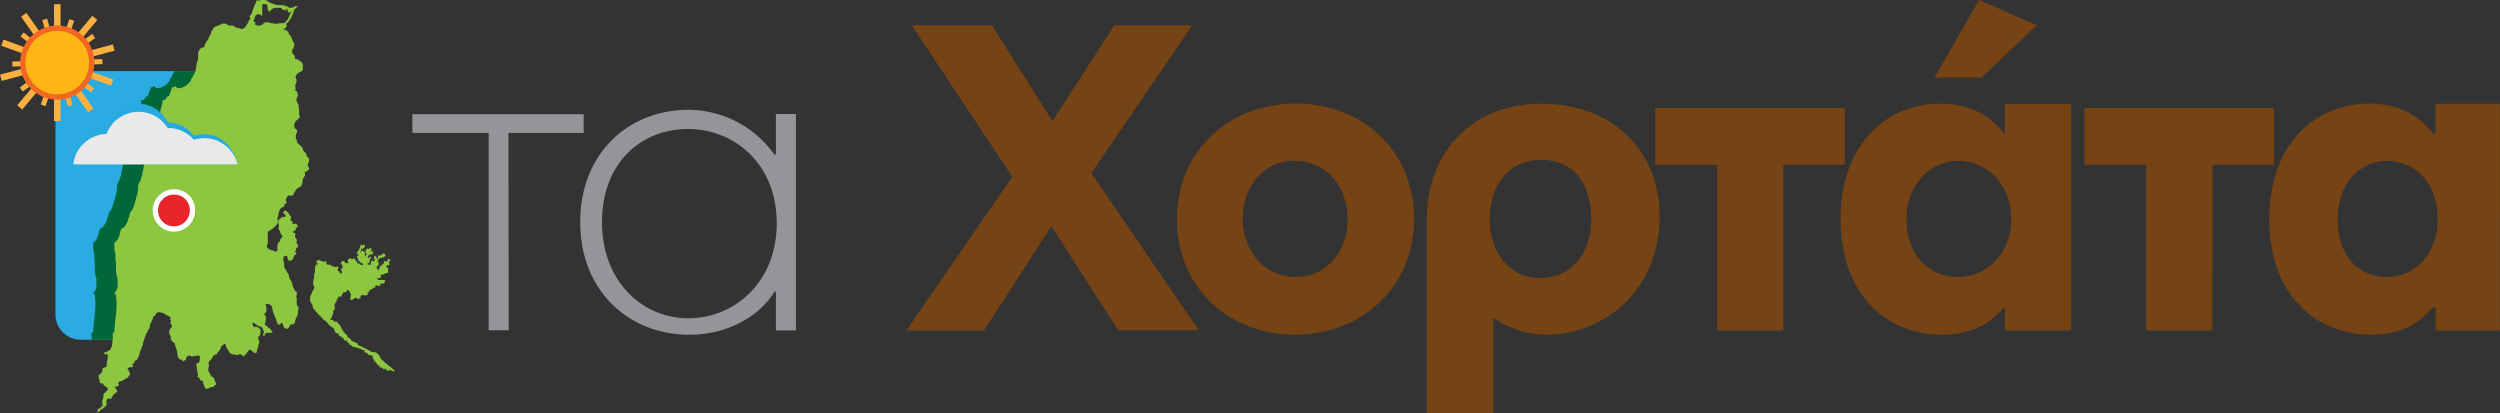 <svg id="Layer_1" data-name="Layer 1" xmlns="http://www.w3.org/2000/svg" xmlns:xlink="http://www.w3.org/1999/xlink" viewBox="0 0 471.93 78"><rect x="0" y="0" width="471.93" height="78" fill="#333333" stroke="none"/><defs><style>.cls-1{fill:none;}.cls-2{fill:#2aace2;}.cls-3{clip-path:url(#clip-path);}.cls-4{fill:#006838;}.cls-5{fill:#8dc63f;}.cls-6{fill:#ea2529;stroke:#fff;}.cls-12,.cls-6{stroke-miterlimit:10;}.cls-7{fill:#754314;}.cls-10,.cls-7,.cls-8,.cls-9{fill-rule:evenodd;}.cls-8{fill:#939598;}.cls-9{fill:#27aae1;}.cls-10{fill:#e9e9ea;}.cls-11{fill:#fbb040;}.cls-12{fill:#fdb614;stroke:#f26722;}</style><clipPath id="clip-path" transform="translate(-222.53 -446.83)"><path class="cls-1" d="M246.75,510.49c-.39-8.6,7.59-15.93,15.93-15.93a15.4,15.4,0,0,1,6,1.22c.35-9.72,2.39-19.34,2.55-29.07a16.12,16.12,0,0,1,1.44-6.45h-34.9A4.78,4.78,0,0,0,233,465v41.19a4.78,4.78,0,0,0,4.78,4.77h9C246.78,510.83,246.76,510.66,246.75,510.49Z"/></clipPath></defs><path class="cls-2" d="M246.75,510.49c-.39-8.6,7.59-15.93,15.93-15.93a15.4,15.4,0,0,1,6,1.22c.35-9.72,2.39-19.34,2.55-29.07a16.12,16.12,0,0,1,1.44-6.45h-34.9A4.78,4.78,0,0,0,233,465v41.19a4.78,4.78,0,0,0,4.78,4.77h9C246.78,510.83,246.76,510.66,246.75,510.49Z" transform="translate(-222.53 -446.83)"/><g class="cls-3"><path class="cls-4" d="M276.88,478.77a.65.65,0,0,0-.09-.4.47.47,0,0,1-.1-.6,2.33,2.33,0,0,0,.19-.79c0-.1.1-.3-.19-.4l-.1-.1a.52.52,0,0,1-.2-.4.76.76,0,0,0-.2-.4c-.2-.2-.5-.4-.5-.79,0-.1-.1-.2-.2-.3l-.5-.5c-.19-.2-.49-.4-.39-.7h0c-.1-.2-.2-.3-.2-.49a1.47,1.47,0,0,1,.2-1.1c.1-.2.1-.3-.1-.5a1,1,0,0,1-.4-.49,1.16,1.16,0,0,1,.2-1c.1-.2.3-.3.5-.5s.39-.29.29-.59a1.27,1.27,0,0,1-.1-.6v-.6c0-.2-.09-.49-.09-.69a1.42,1.42,0,0,0-.2-.6.9.9,0,0,1-.1-1c.1-.2.3-.4.1-.6v-.1c0-.1-.1-.3-.1-.4l-.1-.1c-.2,0-.3-.2-.2-.4s.1-.2,0-.3,0-.29,0-.49a1.45,1.45,0,0,0,.2-.7.9.9,0,0,0-.1-.5.6.6,0,0,1,.1-.69.1.1,0,0,0,.1-.1c.2-.3.59-.4.89-.6s.2-.2.2-.3v-.69a.75.75,0,0,0-.1-.5c-.1-.2-.3-.3-.4-.4s-.1-.1-.2-.1-.29-.3-.59-.3c-.1,0-.2,0-.2-.1v-.2a.57.57,0,0,0-.1-.39l-.3-.3a.37.37,0,0,1-.1-.3v-.6c.3,0,.3-.1.3-.4v-.19c.2-.2.1-.3,0-.5s-.3-.6-.4-.9a1.52,1.52,0,0,0-.4-.69c-.1-.1-.29-.2-.2-.4s0-.2-.09-.2-.4-.3-.6-.4h-.4c.2-.1.3-.2.5-.3s.3-.4.2-.59a.14.14,0,0,1,0-.2l.3-.3a4.93,4.93,0,0,0,.49-.7c.1-.2.3-.4.3-.6a3,3,0,0,0,.3-.89c.2-.2.3-.6.7-.6V448h-.3c-.1-.1-.2,0-.3.1s-.1.1-.2.1-.3.1-.4.1-.2.1-.3,0-.29-.1-.39-.2a2.65,2.65,0,0,0-1-.3h-.6a1.35,1.35,0,0,1-.59-.09,1.42,1.42,0,0,1-.6-.2,1.8,1.8,0,0,1-.9-.4,1.09,1.09,0,0,0-.79-.3,2,2,0,0,0-.8.1c-.1,0-.2.1-.3,0H267l-.1.1a1.42,1.42,0,0,1-.2.6l-.1.1a1.43,1.43,0,0,1-.2.59c-.1.2-.1.4-.2.6s-.1.4-.2.6-.1.1-.2.19l-.2.2c.2.3.2.5.1.6s-.3.5-.4.7-.1.2-.19.3c-.2.29-.3.59-.6.69a.6.6,0,0,1-.4.1c-.3,0-.5-.2-.8-.2s-.39-.2-.59-.3a.75.75,0,0,0-.5-.1,1.39,1.39,0,0,1-.6-.09c-.2-.1-.3-.2-.49-.3h-.7c-.2.1-.3.2-.5.3h-.1c-.2.09-.5.19-.69.29a.78.78,0,0,0-.4.4.31.31,0,0,1-.1.2c-.1.1-.2.2-.2.3s-.1.4-.2.6-.3.49-.4.79-.3.4-.4.6-.19.4-.29.7c-.1.09,0,.29-.2.29s-.3.1-.5.2-.3.2-.3.4-.1.1-.1.2a.25.25,0,0,0-.1.4v.2c0,.2-.1.3,0,.49v.2c-.1.3-.2.7-.3,1.1a2.15,2.15,0,0,0-.1.79c0,.1-.1.2-.1.4s-.29.6-.39.9-.3.49-.4.69a.37.37,0,0,0-.1.3c-.1.1-.2.3-.3.4s-.1.2-.2.2l-.2.2a3.58,3.58,0,0,1-.89.49.75.75,0,0,1-.5.1.45.45,0,0,1-.5,0,.1.1,0,0,1-.1-.1c-.1-.09-.2-.29-.3-.19a1.32,1.32,0,0,1-.59.19c0,.2-.1.3-.1.4-.1.4-.3.7-.4,1.1a.22.22,0,0,1-.2.2c-.2,0-.3.2-.4.39s-.2.3-.39.3a.37.37,0,0,0-.3.1v.5a.35.35,0,0,1-.1.2c0,.2-.1.4-.1.6a2.25,2.25,0,0,0-.2.79,1.49,1.49,0,0,1-.3.7c0,.1,0,.1-.1.2v.2a.31.31,0,0,1-.1.19c0,.2-.1.3-.1.5a1.85,1.85,0,0,0-.2.7c-.1.2-.1.3-.2.5s-.1.1-.1.2c-.1.29-.1.49-.19.79s-.2.5-.5.6a.55.55,0,0,0-.3.5c0,.29-.1.49-.1.79s-.3.8-.4,1.29a3.18,3.18,0,0,0-.3.9,14.78,14.78,0,0,1-.2,2.09c-.09.4-.09.7-.19,1.09,0,.1-.1.1-.1.2a2.2,2.2,0,0,1-.1.8,1.42,1.42,0,0,0-.2.6l-.3.59a1.64,1.64,0,0,0-.2,1v.3c0,.19-.1.39-.1.59a4.33,4.33,0,0,1-.1.5,1.42,1.42,0,0,0-.2.6c0,.3-.2.49-.2.69s-.1.2-.1.3-.1.4-.2.6-.09.4-.19.5a1.9,1.9,0,0,0-.5.89c0,.2-.1.3-.1.5-.2.2-.2.5-.3.8a.77.77,0,0,1-.2.39c-.1.2-.2.3-.3.5s-.2.3-.3.3c-.39.1-.49.4-.59.8s-.1.49-.2.79c0,.1-.1.1-.1.2a1.37,1.37,0,0,1-.5.8.6.6,0,0,0-.3.69v.5a2.2,2.2,0,0,0,.1.8,2.4,2.4,0,0,1,.1.79v.7c0,.2.1.4.1.6v1.79c.1.29.1.59.2.89s.1.3.1.5v1.19a2.35,2.35,0,0,1-.2.8,1.38,1.38,0,0,0-.3.4c-.1.2-.1.29.1.39l.1.1c0,.5.1.9.1,1.4v.79a4.1,4.1,0,0,1-.1,1.1,3.34,3.34,0,0,1-.1,1v.3a3.08,3.08,0,0,0-.1,1c0,.29-.1.59-.1.89v.1a.37.37,0,0,1-.2.5.63.63,0,0,0-.1.59v.4c0,.3-.09.5-.09.8v.4c0,.1-.1.2-.1.39s-.3.4-.2.6h0c-.2.1-.3.2-.5.3s-.2.1-.2.3c-.1,0-.2-.1-.3-.1s-.2,0-.2.1v.1c0,.3.1.3.4.2h.2c0,.2.1.39,0,.59a1.7,1.7,0,0,1-.1.7v.2c0,.2-.1.3-.1.5s0,.1.1.2c-.1.1-.1.29-.4.29a.76.76,0,0,0-.4.2c-.1.1-.1.4-.1.5s0,.3-.19.4a.22.22,0,0,0-.2.2c0,.1-.1.1-.2.1s-.1,0-.1.1v.49a1.42,1.42,0,0,1,.2.6v.2c.1.3.2.3.49.2.2.2.3.4.5.6l.1.1a.39.39,0,0,1,.3.09c.1.2.1.4.2.5-.1.1-.3.1-.3.2s-.2.3-.4.4-.1.2-.2.3V522c-.1.1-.1.2-.2.3v.5a.75.75,0,0,0,.1.5.31.31,0,0,1-.1.2c-.09.1-.19.1-.29.2a.56.56,0,0,1-.5.29.35.35,0,0,1-.1.2v.6h.1c0-.1.1-.3.2-.3h0l.1-.1.2-.2a.1.1,0,0,0,.1-.1h0c.1,0,.1-.1.19-.1s.3-.2.4-.29a.1.1,0,0,0,.1-.1h0l.1-.1.1-.1h0l.1-.1h0v-.9a.42.42,0,0,1,.6-.3c.1,0,.1.1.2.1l.1-.1V522c0-.1.1-.2.2-.29s.09-.1.09-.2,0-.2.2-.2a.22.22,0,0,0,.2-.2c.1-.2.1-.2.3-.2s.2-.1.1-.3-.2-.5-.5-.7v-.09c.4,0,.7,0,.9-.4-.1-.1-.2-.1-.3-.2.1-.1.2-.1.3-.2v-.2h.2c.1,0,.3-.1.4-.1s.09-.1.09-.1.1-.1.2-.1a.31.31,0,0,0,.2-.1.52.52,0,0,1,.4-.2.1.1,0,0,0,.1-.1c.1-.1.2-.29.3-.39a.48.48,0,0,0,0-.7l-.1-.1a.55.55,0,0,0-.2-.5v-.2h.4c.1-.1.1-.1.3-.1h.3v-.29c0-.1-.1-.1-.2-.2.49-.3.59-.3.49-.7a.68.68,0,0,0,.6-.4c.1-.2.2-.5.3-.69s.1-.3.1-.4,0-.3.2-.5a.35.35,0,0,0,.1-.2v-.3c.2-.1.1-.2.2-.3a.85.85,0,0,0,.1-.69c.1-.1.19-.2.19-.3a3.18,3.18,0,0,1,.3-.9c0-.1.1-.19.1-.29s.3-.4.3-.6.1-.3.3-.5a.31.31,0,0,0,.1-.2,1.88,1.88,0,0,1,.1-.69,5.36,5.36,0,0,0,.5-1.1.54.54,0,0,1,.29-.4c.1,0,.2-.2.2-.29.2-.3.4-.5.8-.4a4.33,4.33,0,0,1,.5.1,2.68,2.68,0,0,1,.69.39l.6.3c.2.1.3.2.2.4h0v.2l.1.1v.1c0,.1.1.3-.1.3v.1c0,.1,0,.2.2.3l.1.09a.73.73,0,0,1-.2.6,2.19,2.19,0,0,0-.3.5v.5a4.7,4.7,0,0,1,.3.69v.1a.44.44,0,0,0,.1.5c.2.2.3.4.5.5s.19.3.19.49a.31.31,0,0,0,.1.2c0,.1.1.1.1.2s0,.3.1.4a.37.37,0,0,1,.1.3c0,.3.1.6.1.89v.1c.2.3.4.7.9.6v.2a.35.35,0,0,0,.2.1l.2-.2h.19c0-.1.1-.2.1-.3s0-.2.1-.3.1-.2.2-.2a.8.8,0,0,1,.8.1.14.14,0,0,0,.2,0c.1-.1,0-.19-.1-.19v-.1a.1.1,0,0,1,.1.1.44.44,0,0,0,.49.09.82.82,0,0,1,.5-.09c.2,0,.3.09.3.29a2.77,2.77,0,0,1-.1.9.22.22,0,0,1-.2.2c-.3,0-.4.2-.3.5v.39c0,.2.1.3.1.5s.1.6.2.9c-.1.1-.3.2-.1.39h.2c.1.1.1.3.2.4s.1.2.2.2.3.1.4.2.1.1.2.2h-.3c.1.1.1.1.1.2s.2.2.2.3.1.3.1.39a.51.51,0,0,0,.79.2c.2-.1.4-.29.7-.2a.28.28,0,0,0,.3-.19c.1-.1.2-.3.49-.3a.31.31,0,0,1-.1-.2l-.29-.6a.55.55,0,0,0-.4-.6l-.3-.29-.3-.6a.76.76,0,0,1-.2-.5c0-.4.2-.69.1-1.09s.1-.5.3-.7a2.18,2.18,0,0,0,.5-.8l.1-.09c.1-.1.3-.1.4-.2.29-.1.39-.4.59-.6s.2-.3.3-.5.2-.2.1-.4l.1-.1c.1,0,.2-.1.3-.19s.2-.1.2-.2.3,0,.3.2.09.19.09.29a1.61,1.61,0,0,0,.4.7.76.76,0,0,1,.2.4.1.1,0,0,0,.1.1c.2.2.4.2.6.3a1.88,1.88,0,0,1,.69.1c.2,0,.3,0,.4-.1l.2-.1a2.19,2.19,0,0,1,.5.3.33.33,0,0,0,.4,0c.2-.2.3-.4.49-.6s.3-.3.3-.5a.6.6,0,0,1,.4.1c.2.1.3.3.6.3h0a.1.1,0,0,1-.1.1v.1h.3c.2,0,.3,0,.3-.3,0-.1.09-.3.09-.4s.2-.3.2-.5a.93.93,0,0,1,.2-.69v-.2a1.85,1.85,0,0,1-.2-.7c0-.1-.1-.3.1-.3a.1.1,0,0,0,.1-.1,1.34,1.34,0,0,0,.2-.59c0-.2.1-.4,0-.6s-.2-.2-.3-.3c-.2-.3-.49-.3-.89-.2a.1.1,0,0,1-.1-.1c-.1-.2-.2-.3-.2-.49v-.2h.3c.1,0,.1.2.2.2s.39.29.59.39a.35.35,0,0,1,.2.1.6.6,0,0,1,.4.1l.1.1c.1.1.1.2.2.4s.1.2.2.3a.37.37,0,0,1-.1.3c-.1.1-.1.4-.1.49.2.1.3.1.3-.09s0-.2.1-.2l.2-.2h.59a.9.9,0,0,0,.5-.1l.1-.2a.78.78,0,0,1-.4-.4l-.2-.2c-.3-.1-.39-.4-.69-.5s-.1-.39-.1-.49a2.46,2.46,0,0,0,.1-1.2c0-.1-.1-.2-.2-.3s-.1-.29,0-.29c.3-.1.3-.3.3-.5a2.13,2.13,0,0,0,0-.8h0a.35.35,0,0,0-.1-.2.34.34,0,0,1,.1-.29h.29c.1,0,.2.09.3.09a.82.82,0,0,1,.5.5,5.27,5.27,0,0,0,.3,1.2,4.7,4.7,0,0,1,.3.69l.3.9a1.6,1.6,0,0,1,.19.5h0a.2.2,0,0,0,.3,0,1,1,0,0,0,.5-.4c.1.3.2.49.3.79,0,.1.1.2.2.3a.6.6,0,0,0,.4.1c.29,0,.29,0,.49-.4s.2-.39.4-.39c.5,0,.7-.3.7-.8.1-.1.1-.1.1-.4l.2-.2c0-.1.1-.2.1-.3a1.21,1.21,0,0,0,.1-.59v-.2c0-.2.1-.3.1-.5a.31.31,0,0,0-.1-.4c-.1-.1-.1-.2-.2-.3v-.19c0-.2-.1-.4,0-.6v-.3a4.33,4.33,0,0,0-.1-.5c0-.2.1-.3.1-.5s.1-.29-.1-.39a1,1,0,0,1-.4-.5c-.1-.1-.1-.3-.2-.4s0-.1-.1-.2a2.1,2.1,0,0,0-.5-1.29.37.37,0,0,1-.1-.3c-.1-.3-.1-.6-.29-.8a.48.48,0,0,1-.2-.39c-.1-.2-.3-.4-.4-.6a.37.37,0,0,1-.1-.3,1.38,1.38,0,0,0-.1-.89v-.2a.85.85,0,0,1,0-.7.1.1,0,0,1,.1-.1.37.37,0,0,1,.3-.1c.2-.1.3,0,.3.2a1.55,1.55,0,0,0,.19.6c.1.1.1.1.2.1s.3,0,.4-.1a.68.68,0,0,0,.4-.6c0-.2.1-.3.3-.4a.35.35,0,0,0,.2-.1.37.37,0,0,0-.1-.3c-.1-.19-.2-.19,0-.39v-.1a.55.55,0,0,1,.3-.5c.1-.1.2-.4.1-.5s-.2-.3-.3-.5v-.09c.1-.1.2-.2.1-.4s-.2-.2-.2-.3a.66.66,0,0,1-.1-.6c.1-.3,0-.3-.3-.4h0c-.1,0-.2-.1-.1-.19s.1-.1.1-.2a.6.6,0,0,0,.4-.1v-.1c-.1-.2,0-.3.2-.4s.2-.2.1-.4-.1-.3-.2-.3h-.4c-.1.1-.2,0-.3,0s0-.2,0-.3v-.1c-.1-.09-.2-.19-.3-.09,0-.1-.1-.2-.1-.3s.1-.1.1-.2v-.2a.37.37,0,0,0-.1-.3,1.38,1.38,0,0,1-.3-.4c-.1-.1-.1-.3-.29-.3l-.1-.1c-.1-.09-.2-.29-.4-.19l-.3.29c0,.1.1.2.2.3s.1.1.2.2a.31.31,0,0,1,.1.2c0,.1-.1.2-.3.2h-.3c-.1,0-.2.1-.3.2l-.2.2c-.2,0-.2.2-.3.3v.19a1.7,1.7,0,0,0,.1.7c0,.1.1.2,0,.3a.45.45,0,0,0,0,.5c.2.2.2.4.3.59s.1.6.5.6c-.2.2-.3.4-.5.6a.37.37,0,0,0-.1.3c0,.1,0,.2-.2.29l-.1.1a2.33,2.33,0,0,0-.19.8,1.39,1.39,0,0,0,.09.6c-.09.1-.29.2-.39.3h-.1c-.1-.2-.3-.1-.4-.2s-.2-.1-.4-.1l-.1-.1a1.11,1.11,0,0,1-.69-.5v-.2a1,1,0,0,0,.19-.5V490.9c0-.2,0-.39.1-.39s.3-.2.5-.3a5.24,5.24,0,0,0,1.1-1c.1-.2.29-.4.19-.69s0-.4-.09-.6v-.1c.19-.1.19-.3.19-.5a4.33,4.33,0,0,1,.1-.5c0-.09.1-.19.2-.39a.82.82,0,0,1,.5-.5.27.27,0,0,0,.3-.3c.1-.2.1-.3.3-.4s.2-.2.1-.4a.62.62,0,0,1,0-.59c.1-.1.1-.2.2-.3s.19-.2.29-.2h.6a.27.27,0,0,0,.3-.3c0-.1.1-.1.1-.2s.1-.2.2-.3a1,1,0,0,1,.5-.59c.19-.1.29-.2.49-.3s.1-.1.2-.2a2.39,2.39,0,0,0,.2-.9.59.59,0,0,1,.1-.39c.1-.2.2-.3.3-.5a.45.45,0,0,0,0-.5v-.2C276.88,478.87,276.88,478.77,276.88,478.77Zm-5.17-27.56h-.3c-.2,0-.49.1-.69.1h-.5c-.1,0-.1-.1-.2-.1a1.27,1.27,0,0,1-.6-.1c-.2-.1-.39,0-.59-.1s-.2,0-.3.1h0c-.3,0-.4.5-.8.5-.1,0-.2.09-.4.09s-.2-.09-.29-.09-.2-.1-.3-.1-.1-.2-.1-.3h0a.35.35,0,0,0,.2-.1c0-.1-.1-.1-.2-.1s-.3-.1-.2-.3l.3-.9a.1.1,0,0,1,.1-.1c.1-.09.2-.09.29-.19s.2-.1.2,0a.45.45,0,0,0,.5,0v.1c-.1.19,0,.19,0,.19s.2,0,.2-.1v-2l.1-.1h.6a.43.43,0,0,1,.3.39,1.55,1.55,0,0,0,.19.9c0,.1.1.1.2.1l.1-.1a1.49,1.49,0,0,1,1.3-.6H271a1.7,1.7,0,0,1,.7.1h0c.1.3.3.3.5.3s.1.1.2.2.1-.1.1-.2-.1-.1-.2-.2c.1-.1.4.1.6.2,0,.1-.1.1-.1.2.1.3.19.3.49.3.1-.1.1-.2.2-.2h.1c-.1.1-.1.2-.2.3-.2.39-.3.69-.49,1.09s-.4.4-.6.7C272.21,451.21,271.91,451.21,271.71,451.21Z" transform="translate(-222.53 -446.83)"/><path class="cls-4" d="M277.88,498.37c.2-.1.1-.3.1-.5a2.2,2.2,0,0,1,.1-.8.27.27,0,0,1,.3-.3.35.35,0,0,0,.2-.1v-.1h-.3v-.29c0-.2.2-.3.3-.4h0l.89.3c.2.1.3.1.4,0s.2,0,.3.1a.14.14,0,0,1,0,.2l-.1.09c.1.1.2.3.4.2h.1a.18.18,0,0,0,.29,0,.22.22,0,0,1,.2.2c0,.2.1.1.2.1s.3-.1.4.2c.1,0,.3-.1.4-.1a.37.37,0,0,1,.3.1c.1.1,0,.2,0,.3s-.2.2-.1.3a.1.1,0,0,0,.1.1c.2.1.3.2.3.4a.32.32,0,0,0,.19.09c.1,0,.1-.09.2-.09s.1-.2,0-.3c-.2-.3-.2-.5.2-.7-.1-.2,0-.5-.3-.7-.1-.1,0-.39.1-.49a.45.45,0,0,1,.5,0c0,.1.1.1.1.2s.1.1.1.19h0a.35.35,0,0,1,.5,0h.1v-.09c0-.1-.1-.1-.1-.2a.4.4,0,0,1,.2-.6c.29-.1.29-.1.49.1a.66.66,0,0,1,.6-.1c.2.1,0,.3,0,.4a.6.6,0,0,1,.4.1c.1.1,0,.3,0,.49.1-.1.3-.19.4-.1a1.46,1.46,0,0,0,.39.3h.3v-.1c0-.2-.1-.2-.3-.29s-.29-.3-.49-.4a.37.37,0,0,1-.1-.3c-.1-.2-.2-.3-.2-.5s0-.2.1-.2h.1c.1,0,.1-.1,0-.2-.4-.3-.2-.59.1-.79.1-.1.1-.3.2-.5s.1-.3.19-.5.1,0,.2,0c0,.2.1.1.2,0s.2-.2.3,0a.3.3,0,0,1,0,.4c-.1.1-.1.2-.2.2a.35.35,0,0,1-.2.1h-.3c0,.1.2.2.1.3l-.19.2v.2a1.2,1.2,0,0,1,.39-.3c.1-.1.2,0,.3.1a.1.1,0,0,0,.1.1c.1.1.2.19.1.39s0,.3,0,.5l.1-.1c0-.1.1-.3.2-.3s.1-.1,0-.1c-.1-.2-.2-.29-.2-.49v-.2l.3-.3c.1-.1.2,0,.3.1.1-.1.3-.4.49-.1s-.09.3-.19.5H289v.1a.35.35,0,0,0-.1.29c0,.2-.1.2-.3.2h-.39l-.3.6c.1.1.3,0,.4-.1l.1-.1a.31.31,0,0,1,.19.1c0,.1,0,.1-.09.2s-.2.2-.2.5a.53.53,0,0,1-.3.49h-.1l-.1.1c.2.1.4.1.6.2a.1.1,0,0,0,.1-.1c-.1-.29.19-.59.19-.89v-.1c.2.1,0,.3.2.4s.2-.3.4-.1c0-.2,0-.3-.1-.4a.3.3,0,0,1,0-.4c0-.1.1-.1.1-.2.3.3.3.1.4.7.1-.1.2-.2.2-.3v-.3c0-.2.2-.2.3-.1s.2.1.2,0V495c.19,0,.29-.3.49-.3s.3,0,.3.2a.1.1,0,0,0,.1.1c.1.1.1.2,0,.2-.3.1-.5.3-.8.3s-.39.2-.59.4c0,.1-.1.1-.1.2v.2a.35.35,0,0,0,.2-.1h0c0,.3.1.59-.2.89-.1.1-.2.1-.2.2a.31.31,0,0,0,.1.2c.1.1.1.1.1.2s.1.1.1.2l.1-.1c.1-.2.2-.5.3-.7s.19-.1.39-.2v-.3h.4c-.1-.19-.2-.39.1-.49.1,0,.1.1.2.1s.3.1.3-.2.1-.3.3-.2h0l.1-.1a.1.1,0,0,1,.1.1v.2a.52.52,0,0,0-.2.4v.19l.1.1a.22.22,0,0,1-.2.2h-.1a.27.27,0,0,0-.3.3v.2h.3v.8a.22.22,0,0,1-.2.2h-.2c-.1,0-.2,0-.2.09s-.3.1-.4.2h-.3c-.09,0-.09.1-.09.2a.26.26,0,0,1-.1.4c-.2,0-.3.1-.5.1l-.1.1.1.1c.1,0,.2.1.3.1h1.09c0,.3,0,.5-.2.6a1.09,1.09,0,0,1-.5.1h-.19v.29c0,.2-.2.2-.3.1h-.1c-.2,0-.3-.1-.5-.1v.1c.1.2,0,.3-.1.3s-.5.3-.7.4a.56.56,0,0,1-.39.1v.1c.1.2.1.2-.1.3s-.2.1-.3.1l.1.1c.1.1.1.29,0,.29a.66.66,0,0,1-.6.1h-.1c-.2.1-.3,0-.3-.1-.1.1-.3.2-.39.3a.31.31,0,0,0,.19.1l-.19.2c-.1.1-.2.1-.3.2s-.2,0-.3-.1-.3-.2-.5,0-.2.1-.3.2c-.3.2-.4.2-.49-.2a1.52,1.52,0,0,0,.09-.89c0-.1-.09-.1-.09-.2a1.76,1.76,0,0,0-.4-.5c-.1,0-.2.1-.3.1v.3c-.2,0-.4.1-.6-.1v.3a.1.1,0,0,1-.1.1c-.1.09-.1.19-.2.29-.1.3-.3.4-.69.2.1.3,0,.4-.2.6l-.1.1a.37.37,0,0,1-.2.5v.1c-.1.1-.1.2-.2.39v.1a1.48,1.48,0,0,1,.1.7h-.2c0,.2.1.3-.2.4a.35.35,0,0,0,.1.2v.2c-.2.2-.2.49-.3.69s-.2.3-.3.5h.2c.2-.1.3,0,.4.1l.3.3.2-.2c.1.2.4.2.4.4a.1.1,0,0,0,.1.1s0,.2.1.1h0a1.31,1.31,0,0,1,.29.39,4.05,4.05,0,0,0,.5.9,2.18,2.18,0,0,0,.4.5l.3.3a.34.34,0,0,1,.1.29c.1.1.1.2.3.2a.35.35,0,0,0,.2.1c0,.1.09.1.09.2a1,1,0,0,0,.5.4c.2.1.5.2.7.3s.1.2.2.3l.1.1c.2.09.49.19.69.29s.5.3.8.4a.35.35,0,0,1,.2.1c.2.1.5.3.69.4a.6.6,0,0,0,.4.1c.3-.1.5.1.7.2s.3.3.5.5h0a1.42,1.42,0,0,0,.49.79c.2.2.4.3.5.5a1.76,1.76,0,0,1,.5.4c.3.2.5.39.79.59s.3.3.4.4.1.1.1.2a.19.19,0,0,1-.3,0c-.2-.1-.49-.2-.69-.3v.3c-.2-.1-.3-.1-.5-.2a.35.35,0,0,1-.1-.2v-.1h-.1c-.1,0-.1,0-.1.1s-.2.1-.3,0l-.3-.3c-.39.1-.49,0-.39-.39H290a.27.27,0,0,1-.3-.3.1.1,0,0,0-.1-.1l-.1-.1c0-.2-.1-.2-.2-.2s-.2,0-.1-.2a.35.35,0,0,0-.1-.2c-.2-.2-.4-.2-.2-.3s0-.2-.1-.3h0c-.1-.19-.2-.29-.49-.19-.1,0-.3-.2-.4-.3l-.2-.2a.6.6,0,0,1-.4-.1.31.31,0,0,0-.1-.2h.2V513c-.1,0-.2-.1-.3-.1a.37.37,0,0,1-.3-.1.74.74,0,0,0-.49-.2.37.37,0,0,1-.3-.1,2.92,2.92,0,0,0-.9-.2.1.1,0,0,1-.1-.1c-.1-.19-.2-.19-.39-.29a.22.22,0,0,1-.2-.2c0-.1,0-.2-.2-.2l-.2-.2c-.1-.1-.1-.3-.2-.4h0v.2h-.2c-.2,0-.2-.1-.2-.2v-.2a.27.27,0,0,1-.3-.3l-.1.1-.2-.2h0c-.29,0-.29-.29-.49-.49s-.1-.1-.3-.1a.22.22,0,0,1-.2-.2l-.3-.6v-.1c-.2-.1-.4-.3-.6-.4s-.39-.39-.59-.59-.1-.2-.2-.3a3,3,0,0,1-.7-.5c-.2-.2-.3-.4-.4-.5l-.1-.1c-.29-.1-.39-.39-.59-.59l-.3-.3c-.1-.1-.1-.1-.1-.2a.1.1,0,0,0-.1-.1.71.71,0,0,1-.3-.6c0-.2-.1-.3-.2-.49a1.33,1.33,0,0,1-.3-.8c0-.2.1-.4,0-.5a.35.35,0,0,0,.1-.2.36.36,0,0,0,.1-.29.76.76,0,0,0,.2-.4c.1-.3.3-.5.4-.8v-.1c0-.1-.1-.2-.1-.3v-.1c-.2-.1-.1-.29-.1-.49a1.48,1.48,0,0,1,.1-.7.85.85,0,0,0,0-.7c.2-.1.1-.2.1-.39" transform="translate(-222.53 -446.83)"/></g><path class="cls-5" d="M280.88,478.77a.65.65,0,0,0-.09-.4.47.47,0,0,1-.1-.6,2.33,2.33,0,0,0,.19-.79c0-.1.1-.3-.19-.4l-.1-.1a.52.52,0,0,1-.2-.4.76.76,0,0,0-.2-.4c-.2-.2-.5-.4-.5-.79,0-.1-.1-.2-.2-.3l-.5-.5c-.19-.2-.49-.4-.39-.7h0c-.1-.2-.2-.3-.2-.49a1.47,1.47,0,0,1,.2-1.1c.1-.2.1-.3-.1-.5a1,1,0,0,1-.4-.49,1.16,1.16,0,0,1,.2-1c.1-.2.3-.3.5-.5s.39-.29.29-.59a1.27,1.27,0,0,1-.1-.6v-.6c0-.2-.09-.49-.09-.69a1.42,1.42,0,0,0-.2-.6.9.9,0,0,1-.1-1c.1-.2.3-.4.1-.6v-.1c0-.1-.1-.3-.1-.4l-.1-.1c-.2,0-.3-.2-.2-.4s.1-.2,0-.3,0-.29,0-.49a1.45,1.45,0,0,0,.2-.7.9.9,0,0,0-.1-.5.6.6,0,0,1,.1-.69.1.1,0,0,0,.1-.1c.2-.3.59-.4.89-.6s.2-.2.2-.3v-.69a.75.75,0,0,0-.1-.5c-.1-.2-.3-.3-.4-.4s-.1-.1-.2-.1-.29-.3-.59-.3c-.1,0-.2,0-.2-.1v-.2a.57.57,0,0,0-.1-.39l-.3-.3a.37.37,0,0,1-.1-.3v-.6c.3,0,.3-.1.3-.4v-.19c.2-.2.1-.3,0-.5s-.3-.6-.4-.9a1.52,1.52,0,0,0-.4-.69c-.1-.1-.29-.2-.2-.4s0-.2-.09-.2-.4-.3-.6-.4h-.4c.2-.1.3-.2.5-.3s.3-.4.2-.59a.14.14,0,0,1,0-.2l.3-.3a4.93,4.93,0,0,0,.49-.7c.1-.2.3-.4.3-.6a3,3,0,0,0,.3-.89c.2-.2.3-.6.7-.6V448h-.3c-.1-.1-.2,0-.3.1s-.1.1-.2.1-.3.1-.4.1-.2.1-.3,0-.29-.1-.39-.2a2.65,2.65,0,0,0-1-.3h-.6a1.35,1.35,0,0,1-.59-.09,1.42,1.42,0,0,1-.6-.2,1.8,1.8,0,0,1-.9-.4,1.09,1.09,0,0,0-.79-.3,2,2,0,0,0-.8.1c-.1,0-.2.1-.3,0H271l-.1.1a1.42,1.42,0,0,1-.2.6l-.1.1a1.43,1.43,0,0,1-.2.59c-.1.2-.1.4-.2.6s-.1.4-.2.6-.1.1-.2.19l-.2.2c.2.3.2.5.1.6s-.3.5-.4.7-.1.2-.19.3c-.2.29-.3.59-.6.69a.6.6,0,0,1-.4.1c-.3,0-.5-.2-.8-.2s-.39-.2-.59-.3a.75.75,0,0,0-.5-.1,1.39,1.39,0,0,1-.6-.09c-.2-.1-.3-.2-.49-.3h-.7c-.2.1-.3.2-.5.3h-.1c-.2.09-.5.19-.69.29a.78.78,0,0,0-.4.4.31.31,0,0,1-.1.2c-.1.1-.2.2-.2.3s-.1.4-.2.6-.3.49-.4.79-.3.4-.4.6-.19.4-.29.7c-.1.09,0,.29-.2.29s-.3.1-.5.2-.3.2-.3.4-.1.1-.1.2a.25.25,0,0,0-.1.4v.2c0,.2-.1.3,0,.49v.2c-.1.3-.2.7-.3,1.1a2.15,2.15,0,0,0-.1.79c0,.1-.1.2-.1.4s-.29.6-.39.9-.3.49-.4.69a.37.37,0,0,0-.1.3c-.1.1-.2.3-.3.4s-.1.2-.2.2l-.2.2a3.58,3.58,0,0,1-.89.49.75.75,0,0,1-.5.1.45.45,0,0,1-.5,0,.1.1,0,0,1-.1-.1c-.1-.09-.2-.29-.3-.19a1.32,1.32,0,0,1-.59.19c0,.2-.1.3-.1.4-.1.4-.3.7-.4,1.1a.22.22,0,0,1-.2.2c-.2,0-.3.2-.4.39s-.2.3-.39.3a.37.37,0,0,0-.3.1v.5a.35.35,0,0,1-.1.2c0,.2-.1.4-.1.6a2.25,2.25,0,0,0-.2.79,1.49,1.49,0,0,1-.3.7c0,.1,0,.1-.1.2v.2a.31.31,0,0,1-.1.19c0,.2-.1.3-.1.5a1.85,1.85,0,0,0-.2.7c-.1.2-.1.3-.2.5s-.1.1-.1.2c-.1.29-.1.49-.19.79s-.2.5-.5.6a.55.55,0,0,0-.3.5c0,.29-.1.49-.1.79s-.3.8-.4,1.29a3.18,3.18,0,0,0-.3.9,14.78,14.78,0,0,1-.2,2.09c-.09.4-.09.7-.19,1.09,0,.1-.1.1-.1.2a2.2,2.2,0,0,1-.1.8,1.42,1.42,0,0,0-.2.6l-.3.59a1.64,1.64,0,0,0-.2,1v.3c0,.19-.1.39-.1.59a4.33,4.33,0,0,1-.1.5,1.42,1.42,0,0,0-.2.6c0,.3-.2.49-.2.69s-.1.2-.1.3-.1.4-.2.6-.09.4-.19.5a1.9,1.9,0,0,0-.5.89c0,.2-.1.3-.1.5-.2.2-.2.5-.3.8a.77.77,0,0,1-.2.39c-.1.2-.2.3-.3.5s-.2.3-.3.3c-.39.1-.49.4-.59.8s-.1.49-.2.79c0,.1-.1.1-.1.2a1.37,1.37,0,0,1-.5.8.6.6,0,0,0-.3.69v.5a2.2,2.2,0,0,0,.1.8,2.4,2.4,0,0,1,.1.79v.7c0,.2.1.4.1.6v1.79c.1.29.1.59.2.89s.1.3.1.5v1.19a2.35,2.35,0,0,1-.2.8,1.38,1.38,0,0,0-.3.4c-.1.2-.1.29.1.39l.1.1c0,.5.1.9.1,1.4v.79a4.1,4.1,0,0,1-.1,1.1,3.34,3.34,0,0,1-.1,1v.3a3.08,3.08,0,0,0-.1,1c0,.29-.1.59-.1.89v.1a.37.37,0,0,1-.2.5.63.63,0,0,0-.1.59v.4c0,.3-.09.5-.09.8v.4c0,.1-.1.2-.1.39s-.3.4-.2.6h0c-.2.1-.3.2-.5.3s-.2.1-.2.3c-.1,0-.2-.1-.3-.1s-.2,0-.2.1v.1c0,.3.1.3.4.2h.2c0,.2.1.39,0,.59a1.7,1.7,0,0,1-.1.7v.2c0,.2-.1.3-.1.5s0,.1.1.2c-.1.1-.1.29-.4.29a.76.76,0,0,0-.4.2c-.1.1-.1.4-.1.5s0,.3-.19.4a.22.22,0,0,0-.2.2c0,.1-.1.1-.2.1s-.1,0-.1.1v.49a1.42,1.42,0,0,1,.2.6v.2c.1.3.2.3.49.2.2.2.3.4.5.6l.1.1a.39.39,0,0,1,.3.09c.1.2.1.4.2.5-.1.1-.3.1-.3.2s-.2.3-.4.4-.1.2-.2.3V522c-.1.1-.1.2-.2.3v.5a.75.75,0,0,0,.1.5.31.31,0,0,1-.1.2c-.09.1-.19.1-.29.2a.56.56,0,0,1-.5.29.35.35,0,0,1-.1.2v.6h.1c0-.1.1-.3.2-.3h0l.1-.1.2-.2a.1.1,0,0,0,.1-.1h0c.1,0,.1-.1.19-.1s.3-.2.4-.29a.1.1,0,0,0,.1-.1h0l.1-.1.1-.1h0l.1-.1h0v-.9a.42.42,0,0,1,.6-.3c.1,0,.1.1.2.1l.1-.1V522c0-.1.1-.2.2-.29s.09-.1.09-.2,0-.2.2-.2a.22.22,0,0,0,.2-.2c.1-.2.1-.2.3-.2s.2-.1.1-.3-.2-.5-.5-.7v-.09c.4,0,.7,0,.9-.4-.1-.1-.2-.1-.3-.2.1-.1.2-.1.3-.2v-.2h.2c.1,0,.3-.1.4-.1s.09-.1.09-.1.1-.1.2-.1a.31.31,0,0,0,.2-.1.52.52,0,0,1,.4-.2.1.1,0,0,0,.1-.1c.1-.1.2-.29.3-.39a.48.48,0,0,0,0-.7l-.1-.1a.55.55,0,0,0-.2-.5v-.2h.4c.1-.1.1-.1.3-.1h.3v-.29c0-.1-.1-.1-.2-.2.49-.3.59-.3.49-.7a.68.68,0,0,0,.6-.4c.1-.2.2-.5.3-.69s.1-.3.1-.4,0-.3.2-.5a.35.35,0,0,0,.1-.2v-.3c.2-.1.1-.2.2-.3a.85.85,0,0,0,.1-.69c.1-.1.19-.2.19-.3a3.18,3.18,0,0,1,.3-.9c0-.1.1-.19.1-.29s.3-.4.3-.6.1-.3.3-.5a.31.31,0,0,0,.1-.2,1.88,1.88,0,0,1,.1-.69,5.36,5.36,0,0,0,.5-1.1.54.54,0,0,1,.29-.4c.1,0,.2-.2.2-.29.2-.3.4-.5.8-.4a4.33,4.33,0,0,1,.5.1,2.68,2.68,0,0,1,.69.39l.6.3c.2.1.3.2.2.4h0v.2l.1.1v.1c0,.1.1.3-.1.3v.1c0,.1,0,.2.2.3l.1.09a.73.73,0,0,1-.2.6,2.19,2.19,0,0,0-.3.5v.5a4.7,4.7,0,0,1,.3.69v.1a.44.44,0,0,0,.1.5c.2.2.3.4.5.5s.19.3.19.49a.31.31,0,0,0,.1.2c0,.1.1.1.1.2s0,.3.1.4a.37.37,0,0,1,.1.3c0,.3.1.6.1.89v.1c.2.3.4.7.9.6v.2a.35.35,0,0,0,.2.1l.2-.2h.19c0-.1.1-.2.1-.3s0-.2.1-.3.1-.2.2-.2a.8.8,0,0,1,.8.1.14.14,0,0,0,.2,0c.1-.1,0-.19-.1-.19v-.1a.1.1,0,0,1,.1.1.44.44,0,0,0,.49.09.82.82,0,0,1,.5-.09c.2,0,.3.09.3.29a2.77,2.77,0,0,1-.1.9.22.22,0,0,1-.2.2c-.3,0-.4.2-.3.5v.39c0,.2.1.3.1.5s.1.6.2.9c-.1.1-.3.2-.1.39h.2c.1.1.1.3.2.4s.1.2.2.2.3.1.4.2.1.1.2.2h-.3c.1.1.1.1.1.2s.2.2.2.3.1.3.1.39a.51.51,0,0,0,.79.2c.2-.1.4-.29.7-.2a.28.28,0,0,0,.3-.19c.1-.1.2-.3.49-.3a.31.31,0,0,1-.1-.2l-.29-.6a.55.55,0,0,0-.4-.6l-.3-.29-.3-.6a.76.76,0,0,1-.2-.5c0-.4.2-.69.1-1.09s.1-.5.3-.7a2.18,2.18,0,0,0,.5-.8l.1-.09c.1-.1.3-.1.4-.2.29-.1.39-.4.59-.6s.2-.3.3-.5.2-.2.1-.4l.1-.1c.1,0,.2-.1.3-.19s.2-.1.2-.2.3,0,.3.2.09.19.09.29a1.61,1.61,0,0,0,.4.7.76.76,0,0,1,.2.4.1.1,0,0,0,.1.1c.2.2.4.2.6.3a1.88,1.88,0,0,1,.69.1c.2,0,.3,0,.4-.1l.2-.1a2.19,2.19,0,0,1,.5.3.33.33,0,0,0,.4,0c.2-.2.3-.4.49-.6s.3-.3.3-.5a.6.6,0,0,1,.4.1c.2.1.3.3.6.3h0a.1.1,0,0,1-.1.1v.1h.3c.2,0,.3,0,.3-.3,0-.1.09-.3.09-.4s.2-.3.2-.5a.93.93,0,0,1,.2-.69v-.2a1.85,1.85,0,0,1-.2-.7c0-.1-.1-.3.1-.3a.1.1,0,0,0,.1-.1,1.34,1.34,0,0,0,.2-.59c0-.2.1-.4,0-.6s-.2-.2-.3-.3c-.2-.3-.49-.3-.89-.2a.1.1,0,0,1-.1-.1c-.1-.2-.2-.3-.2-.49v-.2h.3c.1,0,.1.2.2.2s.39.29.59.39a.35.35,0,0,1,.2.1.6.6,0,0,1,.4.1l.1.1c.1.1.1.2.2.4s.1.2.2.3a.37.37,0,0,1-.1.3c-.1.1-.1.4-.1.49.2.1.3.1.3-.09s0-.2.1-.2l.2-.2h.59a.9.9,0,0,0,.5-.1l.1-.2a.78.78,0,0,1-.4-.4l-.2-.2c-.3-.1-.39-.4-.69-.5s-.1-.39-.1-.49a2.46,2.46,0,0,0,.1-1.2c0-.1-.1-.2-.2-.3s-.1-.29,0-.29c.3-.1.3-.3.3-.5a2.13,2.13,0,0,0,0-.8h0a.35.35,0,0,0-.1-.2.34.34,0,0,1,.1-.29h.29c.1,0,.2.09.3.09a.82.82,0,0,1,.5.5,5.27,5.27,0,0,0,.3,1.2,4.7,4.7,0,0,1,.3.69l.3.9a1.6,1.6,0,0,1,.19.5h0a.2.2,0,0,0,.3,0,1,1,0,0,0,.5-.4c.1.3.2.49.3.79,0,.1.1.2.2.3a.6.6,0,0,0,.4.1c.29,0,.29,0,.49-.4s.2-.39.4-.39c.5,0,.7-.3.7-.8.1-.1.1-.1.1-.4l.2-.2c0-.1.1-.2.1-.3a1.21,1.21,0,0,0,.1-.59v-.2c0-.2.1-.3.1-.5a.31.31,0,0,0-.1-.4c-.1-.1-.1-.2-.2-.3v-.19c0-.2-.1-.4,0-.6v-.3a4.33,4.33,0,0,0-.1-.5c0-.2.1-.3.1-.5s.1-.29-.1-.39a1,1,0,0,1-.4-.5c-.1-.1-.1-.3-.2-.4s0-.1-.1-.2a2.1,2.1,0,0,0-.5-1.29.37.37,0,0,1-.1-.3c-.1-.3-.1-.6-.29-.8a.48.48,0,0,1-.2-.39c-.1-.2-.3-.4-.4-.6a.37.37,0,0,1-.1-.3,1.38,1.38,0,0,0-.1-.89v-.2a.85.85,0,0,1,0-.7.1.1,0,0,1,.1-.1.37.37,0,0,1,.3-.1c.2-.1.3,0,.3.2a1.55,1.55,0,0,0,.19.6c.1.1.1.1.2.1s.3,0,.4-.1a.68.68,0,0,0,.4-.6c0-.2.1-.3.3-.4a.35.35,0,0,0,.2-.1.37.37,0,0,0-.1-.3c-.1-.19-.2-.19,0-.39v-.1a.55.55,0,0,1,.3-.5c.1-.1.2-.4.1-.5s-.2-.3-.3-.5v-.09c.1-.1.2-.2.1-.4s-.2-.2-.2-.3a.66.66,0,0,1-.1-.6c.1-.3,0-.3-.3-.4h0c-.1,0-.2-.1-.1-.19s.1-.1.1-.2a.6.6,0,0,0,.4-.1v-.1c-.1-.2,0-.3.2-.4s.2-.2.1-.4-.1-.3-.2-.3h-.4c-.1.1-.2,0-.3,0s0-.2,0-.3v-.1c-.1-.09-.2-.19-.3-.09,0-.1-.1-.2-.1-.3s.1-.1.1-.2v-.2a.37.37,0,0,0-.1-.3,1.38,1.38,0,0,1-.3-.4c-.1-.1-.1-.3-.29-.3l-.1-.1c-.1-.09-.2-.29-.4-.19l-.3.29c0,.1.1.2.2.3s.1.1.2.2a.31.31,0,0,1,.1.2c0,.1-.1.2-.3.2h-.3c-.1,0-.2.1-.3.2l-.2.2c-.2,0-.2.2-.3.3v.19a1.7,1.7,0,0,0,.1.7c0,.1.1.2,0,.3a.45.45,0,0,0,0,.5c.2.2.2.4.3.59s.1.6.5.6c-.2.2-.3.4-.5.6a.37.37,0,0,0-.1.3c0,.1,0,.2-.2.29l-.1.1a2.33,2.33,0,0,0-.19.8,1.39,1.39,0,0,0,.09.6c-.09.1-.29.2-.39.3h-.1c-.1-.2-.3-.1-.4-.2s-.2-.1-.4-.1l-.1-.1a1.11,1.11,0,0,1-.69-.5v-.2a1,1,0,0,0,.19-.5V490.9c0-.2,0-.39.1-.39s.3-.2.5-.3a5.24,5.24,0,0,0,1.1-1c.1-.2.29-.4.19-.69s0-.4-.09-.6v-.1c.19-.1.19-.3.19-.5a4.33,4.33,0,0,1,.1-.5c0-.09.1-.19.2-.39a.82.82,0,0,1,.5-.5.27.27,0,0,0,.3-.3c.1-.2.1-.3.3-.4s.2-.2.1-.4a.62.62,0,0,1,0-.59c.1-.1.1-.2.2-.3s.19-.2.29-.2h.6a.27.27,0,0,0,.3-.3c0-.1.1-.1.1-.2s.1-.2.2-.3a1,1,0,0,1,.5-.59c.19-.1.29-.2.49-.3s.1-.1.2-.2a2.39,2.39,0,0,0,.2-.9.59.59,0,0,1,.1-.39c.1-.2.2-.3.3-.5a.45.45,0,0,0,0-.5v-.2C280.88,478.87,280.88,478.77,280.88,478.77Zm-5.17-27.56h-.3c-.2,0-.49.1-.69.1h-.5c-.1,0-.1-.1-.2-.1a1.27,1.27,0,0,1-.6-.1c-.2-.1-.39,0-.59-.1s-.2,0-.3.1h0c-.3,0-.4.5-.8.5-.1,0-.2.09-.4.09s-.2-.09-.29-.09-.2-.1-.3-.1-.1-.2-.1-.3h0a.35.35,0,0,0,.2-.1c0-.1-.1-.1-.2-.1s-.3-.1-.2-.3l.3-.9a.1.1,0,0,1,.1-.1c.1-.09.2-.09.29-.19s.2-.1.2,0a.45.45,0,0,0,.5,0v.1c-.1.19,0,.19,0,.19s.2,0,.2-.1v-2l.1-.1h.6a.43.43,0,0,1,.3.39,1.55,1.55,0,0,0,.19.9c0,.1.1.1.2.1l.1-.1a1.49,1.49,0,0,1,1.3-.6H275a1.7,1.7,0,0,1,.7.1h0c.1.3.3.3.5.3s.1.1.2.2.1-.1.1-.2-.1-.1-.2-.2c.1-.1.4.1.6.2,0,.1-.1.1-.1.2.1.3.19.3.49.3.1-.1.1-.2.2-.2h.1c-.1.1-.1.2-.2.3-.2.39-.3.69-.49,1.09s-.4.4-.6.7C276.21,451.21,275.91,451.21,275.71,451.21Z" transform="translate(-222.53 -446.83)"/><path class="cls-5" d="M281.88,498.37c.2-.1.1-.3.1-.5a2.2,2.2,0,0,1,.1-.8.27.27,0,0,1,.3-.3.35.35,0,0,0,.2-.1v-.1h-.3v-.29c0-.2.2-.3.3-.4h0l.89.3c.2.1.3.1.4,0s.2,0,.3.1a.14.14,0,0,1,0,.2l-.1.09c.1.1.2.3.4.2h.1a.18.18,0,0,0,.29,0,.22.22,0,0,1,.2.2c0,.2.1.1.2.1s.3-.1.4.2c.1,0,.3-.1.4-.1a.37.37,0,0,1,.3.1c.1.1,0,.2,0,.3s-.2.2-.1.3a.1.1,0,0,0,.1.1c.2.1.3.2.3.4a.32.32,0,0,0,.19.09c.1,0,.1-.09.2-.09s.1-.2,0-.3c-.2-.3-.2-.5.2-.7-.1-.2,0-.5-.3-.7-.1-.1,0-.39.1-.49a.45.45,0,0,1,.5,0c0,.1.1.1.1.2s.1.1.1.19h0a.35.35,0,0,1,.5,0h.1v-.09c0-.1-.1-.1-.1-.2a.4.4,0,0,1,.2-.6c.29-.1.29-.1.49.1a.66.66,0,0,1,.6-.1c.2.1,0,.3,0,.4a.6.6,0,0,1,.4.1c.1.1,0,.3,0,.49.1-.1.3-.19.4-.1a1.46,1.46,0,0,0,.39.3h.3v-.1c0-.2-.1-.2-.3-.29s-.29-.3-.49-.4a.37.37,0,0,1-.1-.3c-.1-.2-.2-.3-.2-.5s0-.2.1-.2h.1c.1,0,.1-.1,0-.2-.4-.3-.2-.59.1-.79.1-.1.1-.3.2-.5s.1-.3.19-.5.1,0,.2,0c0,.2.1.1.2,0s.2-.2.3,0a.3.3,0,0,1,0,.4c-.1.1-.1.2-.2.2a.35.35,0,0,1-.2.1h-.3c0,.1.2.2.1.3l-.19.2v.2a1.2,1.2,0,0,1,.39-.3c.1-.1.2,0,.3.1a.1.1,0,0,0,.1.1c.1.1.2.19.1.39s0,.3,0,.5l.1-.1c0-.1.1-.3.2-.3s.1-.1,0-.1c-.1-.2-.2-.29-.2-.49v-.2l.3-.3c.1-.1.2,0,.3.1.1-.1.3-.4.49-.1s-.09.3-.19.5H293v.1a.35.35,0,0,0-.1.29c0,.2-.1.2-.3.2h-.39l-.3.6c.1.1.3,0,.4-.1l.1-.1a.31.31,0,0,1,.19.1c0,.1,0,.1-.09.2s-.2.2-.2.5a.53.53,0,0,1-.3.49h-.1l-.1.1c.2.1.4.1.6.2a.1.1,0,0,0,.1-.1c-.1-.29.19-.59.19-.89v-.1c.2.1,0,.3.2.4s.2-.3.4-.1c0-.2,0-.3-.1-.4a.3.3,0,0,1,0-.4c0-.1.1-.1.1-.2.3.3.3.1.4.7.1-.1.2-.2.2-.3v-.3c0-.2.2-.2.3-.1s.2.1.2,0V495c.19,0,.29-.3.49-.3s.3,0,.3.2a.1.1,0,0,0,.1.1c.1.1.1.2,0,.2-.3.1-.5.3-.8.3s-.39.2-.59.4c0,.1-.1.1-.1.2v.2a.35.35,0,0,0,.2-.1h0c0,.3.1.59-.2.89-.1.1-.2.1-.2.2a.31.31,0,0,0,.1.2c.1.1.1.1.1.2s.1.1.1.2l.1-.1c.1-.2.2-.5.3-.7s.19-.1.39-.2v-.3h.4c-.1-.19-.2-.39.1-.49.1,0,.1.1.2.1s.3.1.3-.2.1-.3.3-.2h0l.1-.1a.1.1,0,0,1,.1.1v.2a.52.52,0,0,0-.2.4v.19l.1.1a.22.22,0,0,1-.2.2h-.1a.27.27,0,0,0-.3.3v.2h.3v.8a.22.22,0,0,1-.2.2h-.2c-.1,0-.2,0-.2.09s-.3.1-.4.2h-.3c-.09,0-.09.1-.09.2a.26.26,0,0,1-.1.4c-.2,0-.3.1-.5.1l-.1.1.1.1c.1,0,.2.1.3.1h1.09c0,.3,0,.5-.2.6a1.09,1.09,0,0,1-.5.1h-.19v.29c0,.2-.2.2-.3.1h-.1c-.2,0-.3-.1-.5-.1v.1c.1.2,0,.3-.1.3s-.5.3-.7.4a.56.56,0,0,1-.39.1v.1c.1.2.1.2-.1.3s-.2.1-.3.1l.1.1c.1.1.1.29,0,.29a.66.66,0,0,1-.6.1h-.1c-.2.1-.3,0-.3-.1-.1.1-.3.2-.39.3a.31.31,0,0,0,.19.1l-.19.2c-.1.1-.2.1-.3.2s-.2,0-.3-.1-.3-.2-.5,0-.2.1-.3.2c-.3.2-.4.2-.49-.2a1.52,1.52,0,0,0,.09-.89c0-.1-.09-.1-.09-.2a1.76,1.76,0,0,0-.4-.5c-.1,0-.2.1-.3.1v.3c-.2,0-.4.1-.6-.1v.3a.1.1,0,0,1-.1.1c-.1.09-.1.19-.2.29-.1.3-.3.4-.69.2.1.3,0,.4-.2.6l-.1.1a.37.37,0,0,1-.2.5v.1c-.1.1-.1.2-.2.39v.1a1.48,1.48,0,0,1,.1.7h-.2c0,.2.1.3-.2.4a.35.35,0,0,0,.1.2v.2c-.2.2-.2.49-.3.69s-.2.3-.3.5h.2c.2-.1.3,0,.4.1l.3.3.2-.2c.1.2.4.2.4.4a.1.1,0,0,0,.1.1s0,.2.1.1h0a1.31,1.31,0,0,1,.29.39,4.05,4.05,0,0,0,.5.9,2.18,2.18,0,0,0,.4.5l.3.3a.34.34,0,0,1,.1.29c.1.1.1.2.3.2a.35.35,0,0,0,.2.1c0,.1.09.1.09.2a1,1,0,0,0,.5.4c.2.1.5.2.7.3s.1.2.2.3l.1.1c.2.09.49.19.69.29s.5.3.8.4a.35.35,0,0,1,.2.1c.2.1.5.3.69.4a.6.6,0,0,0,.4.1c.3-.1.5.1.7.2s.3.3.5.5h0a1.42,1.42,0,0,0,.49.79c.2.2.4.3.5.5a1.76,1.76,0,0,1,.5.4c.3.2.5.39.79.59s.3.3.4.4.1.1.1.2a.19.19,0,0,1-.3,0c-.2-.1-.49-.2-.69-.3v.3c-.2-.1-.3-.1-.5-.2a.35.35,0,0,1-.1-.2v-.1h-.1c-.1,0-.1,0-.1.1s-.2.1-.3,0l-.3-.3c-.39.1-.49,0-.39-.39H294a.27.27,0,0,1-.3-.3.1.1,0,0,0-.1-.1l-.1-.1c0-.2-.1-.2-.2-.2s-.2,0-.1-.2a.35.35,0,0,0-.1-.2c-.2-.2-.4-.2-.2-.3s0-.2-.1-.3h0c-.1-.19-.2-.29-.49-.19-.1,0-.3-.2-.4-.3l-.2-.2a.6.6,0,0,1-.4-.1.31.31,0,0,0-.1-.2h.2V513c-.1,0-.2-.1-.3-.1a.37.37,0,0,1-.3-.1.74.74,0,0,0-.49-.2.37.37,0,0,1-.3-.1,2.92,2.92,0,0,0-.9-.2.1.1,0,0,1-.1-.1c-.1-.19-.2-.19-.39-.29a.22.22,0,0,1-.2-.2c0-.1,0-.2-.2-.2l-.2-.2c-.1-.1-.1-.3-.2-.4h0v.2h-.2c-.2,0-.2-.1-.2-.2v-.2a.27.27,0,0,1-.3-.3l-.1.1-.2-.2h0c-.29,0-.29-.29-.49-.49s-.1-.1-.3-.1a.22.22,0,0,1-.2-.2l-.3-.6v-.1c-.2-.1-.4-.3-.6-.4s-.39-.39-.59-.59-.1-.2-.2-.3a3,3,0,0,1-.7-.5c-.2-.2-.3-.4-.4-.5l-.1-.1c-.29-.1-.39-.39-.59-.59l-.3-.3c-.1-.1-.1-.1-.1-.2a.1.1,0,0,0-.1-.1.71.71,0,0,1-.3-.6c0-.2-.1-.3-.2-.49a1.33,1.33,0,0,1-.3-.8c0-.2.1-.4,0-.5a.35.35,0,0,0,.1-.2.36.36,0,0,0,.1-.29.76.76,0,0,0,.2-.4c.1-.3.3-.5.4-.8v-.1c0-.1-.1-.2-.1-.3v-.1c-.2-.1-.1-.29-.1-.49a1.48,1.48,0,0,1,.1-.7.85.85,0,0,0,0-.7c.2-.1.1-.2.1-.39" transform="translate(-222.53 -446.83)"/><path class="cls-6" d="M258.86,486.56a3.5,3.5,0,1,1-3.5-3.5,3.42,3.42,0,0,1,3.5,3.5" transform="translate(-222.53 -446.83)"/><path class="cls-7" d="M682.31,509.2v-4.36h-.52C679.15,508,675.69,510,670,510c-9.79,0-19.09-7-19.09-21.8,0-14.65,9.13-21.81,18.76-21.81,5.51,0,9.3,2.06,12.1,5.58h.52v-5.56h12.15V509.2Zm-9.16-32c-5,0-9.35,4.11-9.35,11s3.92,10.94,9.35,10.94c5,0,9.54-4.12,9.54-10.94C682.69,481.14,678.17,477.19,673.15,477.19Zm-33,32H627.64V477.93H616v-10.7h35.79v10.7h-11.6ZM601,504.84h-.16c-2.63,3.12-6.25,5.18-11.77,5.18-9.79,0-19.08-7-19.08-21.8,0-14.65,9.13-21.81,18.76-21.81,5.51,0,9.29,2.06,12.09,5.58H601v-5.56h12.51V509.2H601Zm-8.8-27.65c-4.86,0-9.79,4.11-9.79,11s4.36,10.94,9.79,10.94c5,0,10-4.12,10-10.94C602.14,481.14,597.2,477.19,592.18,477.19Zm-4.52-15.71,8.47-14.65L607,451.6l-10.42,9.88ZM559.19,509.2H546.68V477.93H535v-10.7h35.79v10.7h-11.6Zm-44.6.82a17.58,17.58,0,0,1-10-3.11h-.16v17.92H491.88V488.22c0-12.43,8.31-21.81,21.64-21.81,12.67,0,22.29,8.15,22.29,21.31C535.81,501.87,525,510,514.59,510Zm-1.15-33c-6,0-9.71,4.69-9.71,11.19,0,5.84,3.42,11.1,9.54,11.1s9.63-4.85,9.63-11.1C522.9,481.8,519.85,477,513.44,477ZM467,510c-12.76,0-22.3-9.13-22.3-21.8s9.63-21.81,22.46-21.81,22.3,9.13,22.3,21.81S479.78,510,467,510Zm0-32.83c-6.09,0-9.88,5-9.88,11,0,5.84,4,10.94,10,10.94s9.79-4.94,9.79-10.94S473,477.19,467,477.19Zm-18.19,32H433.62L421,489.53,408.28,509.2H393.63l20-29-19-28.6h15.14l11.44,18.1,11.68-18.1h14.73l-19.09,27.89Z" transform="translate(-222.53 -446.83)"/><path class="cls-8" d="M369,501.87h-.25c-2.86,4.69-8.88,8.15-16.12,8.15-11.24,0-20.57-8.15-20.57-21.23s9.13-21.23,20.48-21.23A20,20,0,0,1,368.7,476H369v-7.65h3.78V509.2H369Zm-16.54-30.69c-8.88,0-16.29,6.34-16.29,17.61,0,11.11,7.57,18.12,16.29,18.12,8.56,0,16.7-6.62,16.7-18C369.11,477.6,361,471.18,352.41,471.18Zm-33.9,38h-3.78V471.92h-14.4v-3.53h32.33v3.53H318.51Z" transform="translate(-222.53 -446.83)"/><path class="cls-9" d="M267.37,477.86h-31c.35-3.66,3-6.51,6.27-6.6a6.59,6.59,0,0,1,6.07-4.85,6.33,6.33,0,0,1,5.5,3.53h.06a6.12,6.12,0,0,1,4.87,2.55,5.79,5.79,0,0,1,1.95-.34C264.13,472.14,266.7,474.58,267.37,477.86Z" transform="translate(-222.53 -446.83)"/><path class="cls-10" d="M267.37,477.86h-31a6.46,6.46,0,0,1,6.27-5.74A6.47,6.47,0,0,1,254.19,471h.06a6.41,6.41,0,0,1,4.87,2.21,6.63,6.63,0,0,1,1.95-.3A6.48,6.48,0,0,1,267.37,477.86Z" transform="translate(-222.53 -446.83)"/><g id="sun"><rect class="cls-11" x="232.86" y="450.15" width="0.95" height="17" transform="translate(-441.43 257.36) rotate(-91.53)"/><rect class="cls-11" x="232.86" y="450.15" width="0.95" height="17" transform="translate(-218.81 472.35) rotate(-126.53)"/><rect class="cls-11" x="232.86" y="450.15" width="0.95" height="17" transform="translate(86.86 520.77) rotate(-161.53)"/><rect class="cls-11" x="232.86" y="450.15" width="0.95" height="17" transform="translate(365.03 385.11) rotate(163.47)"/><rect class="cls-11" x="232.86" y="450.15" width="0.95" height="17" transform="translate(515.07 114.43) rotate(128.47)"/><rect class="cls-11" x="10.2" y="0.8" width="1.23" height="22.05"/><rect class="cls-11" x="232.72" y="447.63" width="1.23" height="22.05" transform="translate(-443.4 -230.05) rotate(-35)"/><rect class="cls-11" x="232.72" y="447.63" width="1.23" height="22.05" transform="translate(-499.99 74.22) rotate(-70)"/><rect class="cls-11" x="232.72" y="447.63" width="1.23" height="22.05" transform="translate(-371.82 355.92) rotate(-105)"/><rect class="cls-11" x="232.72" y="447.63" width="1.23" height="22.05" transform="translate(-105.26 513.16) rotate(-140)"/><circle class="cls-12" cx="10.81" cy="11.82" r="6.5"/></g></svg>

